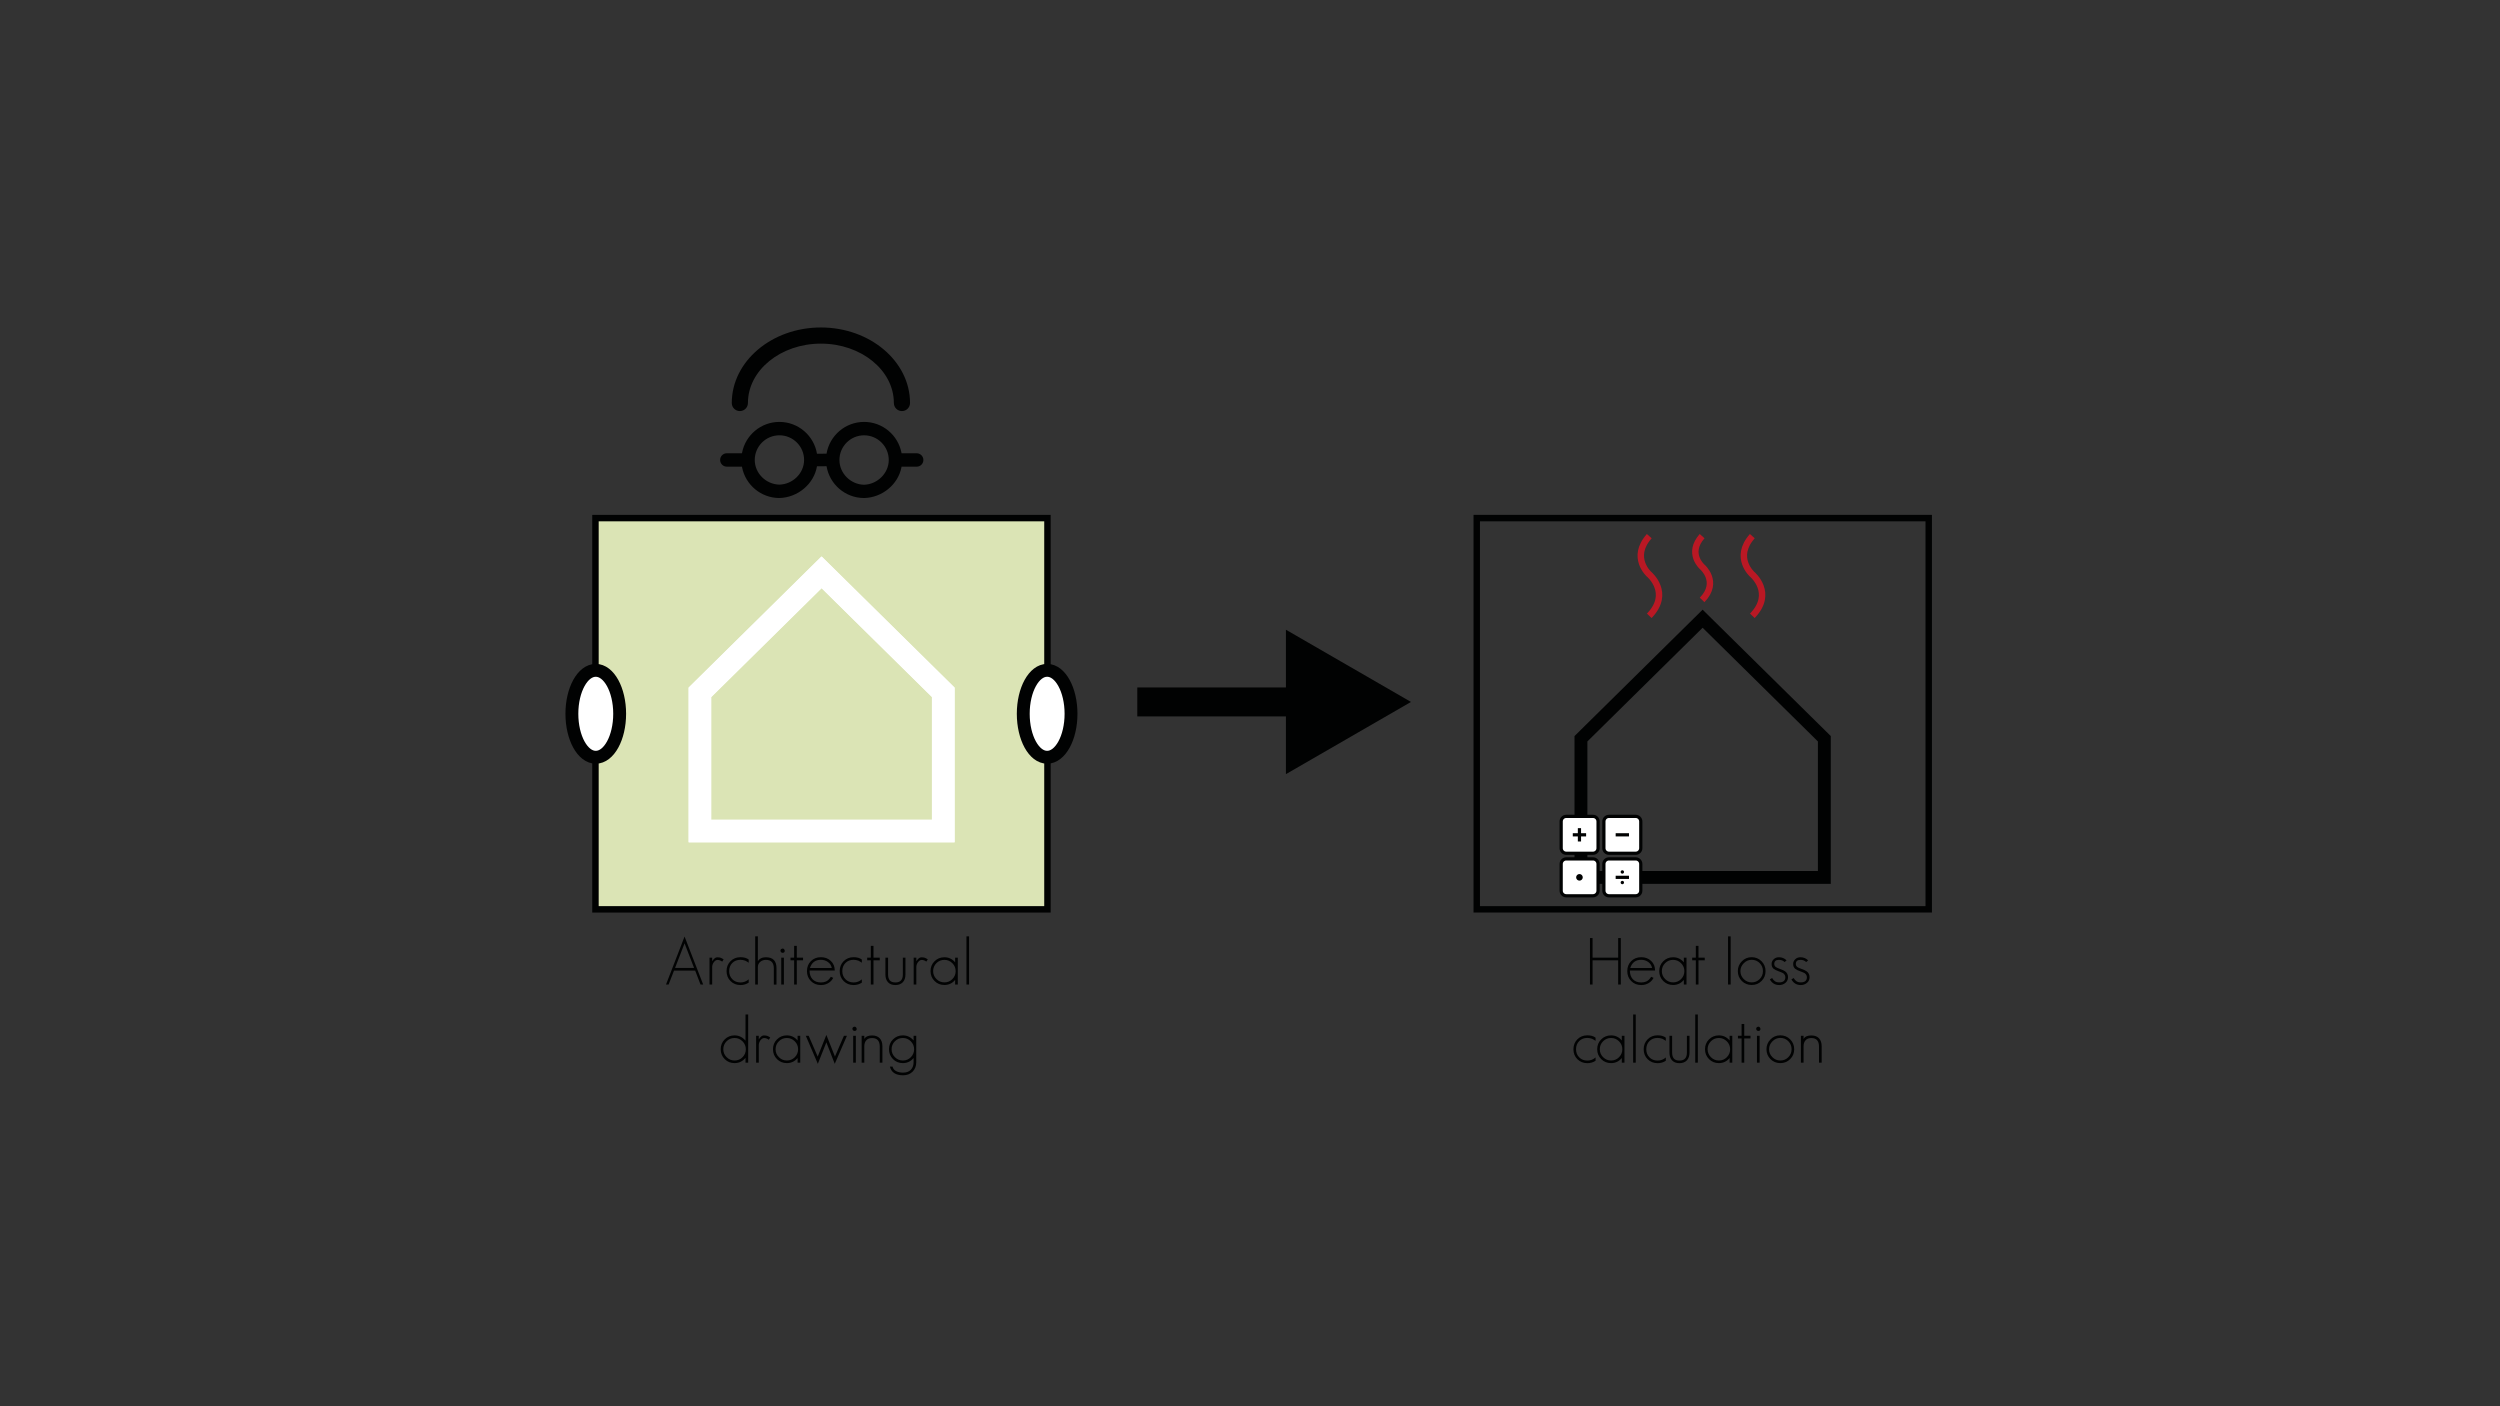 <?xml version="1.0" encoding="utf-8"?>
<!-- Generator: Adobe Illustrator 16.0.0, SVG Export Plug-In . SVG Version: 6.00 Build 0)  -->
<!DOCTYPE svg PUBLIC "-//W3C//DTD SVG 1.1//EN" "http://www.w3.org/Graphics/SVG/1.1/DTD/svg11.dtd">
<svg version="1.1" id="Layer_1" xmlns="http://www.w3.org/2000/svg" xmlns:xlink="http://www.w3.org/1999/xlink" x="0px" y="0px"
	 width="1920px" height="1080px" viewBox="0 0 1920 1080" enable-background="new 0 0 1920 1080" xml:space="preserve">
<rect x="0" y="0" width="1920" height="1080" fill="#333333" stroke="none"/>
<rect x="457.313" y="397.908" fill="#DBE4B5" width="347.127" height="300.471"/>
<g>
	<defs>
		<rect id="SVGID_1_" x="434.264" y="251.5" width="1049.475" height="451.823"/>
	</defs>
	<clipPath id="SVGID_2_">
		<use xlink:href="#SVGID_1_"  overflow="visible"/>
	</clipPath>
	
		<rect x="457.313" y="397.908" clip-path="url(#SVGID_2_)" fill="none" stroke="#010202" stroke-width="4.943" stroke-miterlimit="10" width="347.127" height="300.472"/>
</g>
<line fill="none" stroke="#010202" stroke-width="22.244" stroke-miterlimit="10" x1="873.45" y1="539.087" x2="1003.819" y2="539.087"/>
<polygon fill="#010202" points="987.59,594.54 1083.624,539.091 987.59,483.635 "/>
<polygon fill="none" stroke="#FFFFFF" stroke-width="17.301" stroke-miterlimit="10" points="537.409,531.701 630.852,439.506 
	724.344,531.701 724.344,638.206 537.409,638.206 "/>
<g>
	<defs>
		<rect id="SVGID_3_" x="434.264" y="251.5" width="1049.475" height="451.823"/>
	</defs>
	<clipPath id="SVGID_4_">
		<use xlink:href="#SVGID_3_"  overflow="visible"/>
	</clipPath>
	
		<rect x="1134.141" y="397.908" clip-path="url(#SVGID_4_)" fill="none" stroke="#010202" stroke-width="4.943" stroke-miterlimit="10" width="347.125" height="300.472"/>
</g>
<polygon fill="none" stroke="#010202" stroke-width="9.886" stroke-miterlimit="10" points="1214.167,567.364 1307.612,475.169 
	1401.1,567.364 1401.1,673.866 1214.167,673.866 "/>
<g>
	<defs>
		<rect id="SVGID_5_" x="434.264" y="251.5" width="1049.475" height="451.823"/>
	</defs>
	<clipPath id="SVGID_6_">
		<use xlink:href="#SVGID_5_"  overflow="visible"/>
	</clipPath>
	<path clip-path="url(#SVGID_6_)" fill="none" stroke="#BA1824" stroke-width="4.943" stroke-miterlimit="10" d="M1266.633,411.758
		c-14.666,16.492,0,29.404,0,29.404s16.939,14.295,0,31.778"/>
	<path clip-path="url(#SVGID_6_)" fill="none" stroke="#BA1824" stroke-width="4.943" stroke-miterlimit="10" d="M1345.784,411.758
		c-14.666,16.492,0,29.404,0,29.404s16.939,14.295,0,31.778"/>
	<path clip-path="url(#SVGID_6_)" fill="none" stroke="#BA1824" stroke-width="4.943" stroke-miterlimit="10" d="M1307.229,411.758
		c-11.74,13.205,0,23.539,0,23.539s13.561,11.44,0,25.439"/>
	<path clip-path="url(#SVGID_6_)" fill="#FFFFFF" d="M1227.311,651.413c0,2.15-1.742,3.893-3.891,3.893h-20.548
		c-2.15,0-3.893-1.742-3.893-3.893v-20.545c0-2.15,1.742-3.893,3.893-3.893h20.548c2.149,0,3.891,1.742,3.891,3.893V651.413z"/>
	<path clip-path="url(#SVGID_6_)" fill="none" stroke="#010202" stroke-width="2.472" stroke-miterlimit="10" d="M1227.311,651.413
		c0,2.15-1.742,3.893-3.891,3.893h-20.548c-2.15,0-3.893-1.742-3.893-3.893v-20.545c0-2.15,1.742-3.893,3.893-3.893h20.548
		c2.149,0,3.891,1.742,3.891,3.893V651.413z"/>
	<path clip-path="url(#SVGID_6_)" fill="#FFFFFF" d="M1227.311,684.067c0,2.152-1.742,3.895-3.891,3.895h-20.548
		c-2.15,0-3.893-1.742-3.893-3.895V663.52c0-2.146,1.742-3.891,3.893-3.891h20.548c2.149,0,3.891,1.744,3.891,3.891V684.067z"/>
	<path clip-path="url(#SVGID_6_)" fill="none" stroke="#010202" stroke-width="2.472" stroke-miterlimit="10" d="M1227.311,684.067
		c0,2.152-1.742,3.895-3.891,3.895h-20.548c-2.15,0-3.893-1.742-3.893-3.895V663.52c0-2.146,1.742-3.891,3.893-3.891h20.548
		c2.149,0,3.891,1.744,3.891,3.891V684.067z"/>
	<path clip-path="url(#SVGID_6_)" fill="#FFFFFF" d="M1260.116,651.413c0,2.15-1.742,3.893-3.893,3.893h-20.549
		c-2.148,0-3.889-1.742-3.889-3.893v-20.545c0-2.15,1.74-3.893,3.889-3.893h20.549c2.15,0,3.893,1.742,3.893,3.893V651.413z"/>
	<path clip-path="url(#SVGID_6_)" fill="none" stroke="#010202" stroke-width="2.472" stroke-miterlimit="10" d="M1260.116,651.413
		c0,2.15-1.742,3.893-3.893,3.893h-20.549c-2.148,0-3.889-1.742-3.889-3.893v-20.545c0-2.15,1.74-3.893,3.889-3.893h20.549
		c2.15,0,3.893,1.742,3.893,3.893V651.413z"/>
	<path clip-path="url(#SVGID_6_)" fill="#010202" d="M1214.321,673.793c0,0.723-0.582,1.307-1.303,1.307
		c-0.725,0-1.309-0.584-1.309-1.307c0-0.719,0.584-1.301,1.309-1.301C1213.739,672.493,1214.321,673.075,1214.321,673.793"/>
	<path clip-path="url(#SVGID_6_)" fill="none" stroke="#010202" stroke-width="2.472" stroke-miterlimit="10" d="M1214.321,673.793
		c0,0.723-0.582,1.307-1.303,1.307c-0.725,0-1.309-0.584-1.309-1.307c0-0.719,0.584-1.301,1.309-1.301
		C1213.739,672.493,1214.321,673.075,1214.321,673.793z"/>
	<path clip-path="url(#SVGID_6_)" fill="#FFFFFF" d="M1260.116,684.067c0,2.152-1.742,3.895-3.893,3.895h-20.549
		c-2.148,0-3.889-1.742-3.889-3.895V663.52c0-2.146,1.74-3.891,3.889-3.891h20.549c2.15,0,3.893,1.744,3.893,3.891V684.067z"/>
	<path clip-path="url(#SVGID_6_)" fill="none" stroke="#010202" stroke-width="2.472" stroke-miterlimit="10" d="M1260.116,684.067
		c0,2.152-1.742,3.895-3.893,3.895h-20.549c-2.148,0-3.889-1.742-3.889-3.895V663.52c0-2.146,1.74-3.891,3.889-3.891h20.549
		c2.15,0,3.893,1.744,3.893,3.891V684.067z"/>
	
		<line clip-path="url(#SVGID_6_)" fill="none" stroke="#010202" stroke-width="2.472" stroke-miterlimit="10" x1="1240.827" y1="641.139" x2="1251.065" y2="641.139"/>
	
		<line clip-path="url(#SVGID_6_)" fill="none" stroke="#010202" stroke-width="2.472" stroke-miterlimit="10" x1="1240.827" y1="673.793" x2="1251.065" y2="673.793"/>
	
		<line clip-path="url(#SVGID_6_)" fill="none" stroke="#010202" stroke-width="2.472" stroke-miterlimit="10" x1="1207.895" y1="641.139" x2="1218.135" y2="641.139"/>
	
		<line clip-path="url(#SVGID_6_)" fill="none" stroke="#010202" stroke-width="2.472" stroke-miterlimit="10" x1="1213.018" y1="636.022" x2="1213.018" y2="646.26"/>
	<path clip-path="url(#SVGID_6_)" fill="#010202" d="M1247.252,669.676c0,0.719-0.583,1.303-1.302,1.303
		c-0.725,0-1.311-0.584-1.311-1.303c0-0.723,0.586-1.307,1.311-1.307C1246.668,668.37,1247.252,668.954,1247.252,669.676"/>
	<path clip-path="url(#SVGID_6_)" fill="#010202" d="M1247.252,677.786c0,0.719-0.583,1.305-1.302,1.305
		c-0.725,0-1.311-0.586-1.311-1.305c0-0.721,0.586-1.305,1.311-1.305C1246.668,676.481,1247.252,677.065,1247.252,677.786"/>
	<path clip-path="url(#SVGID_6_)" fill="#010202" d="M663.573,372.284c10.189-0.289,18.994-8.764,18.994-19.018
		c0-10.447-8.494-18.952-18.941-18.952c-10.441,0-18.945,8.5-18.945,18.952C644.686,363.57,653.321,372.074,663.573,372.284
		l0.056,10.2c-14.49,0-26.541-10.588-28.845-24.436l-4.448,0.05h-2.9c-2.275,13.568-14.717,24.015-28.834,24.381l-0.092-10.286
		c10.242-0.233,19.033-8.641,19.033-18.947c0-10.442-8.496-18.937-18.947-18.937c-10.438,0-18.941,8.49-18.941,18.932
		c0,10.291,8.633,18.69,18.852,18.952l0.09,10.286c-14.164,0-26.004-10.128-28.67-23.524l-0.096-0.566h-11.622
		c-2.845,0-5.148-2.298-5.148-5.148c0-2.84,2.303-5.143,5.148-5.143h11.622l0.092-0.507c2.637-13.423,14.498-23.568,28.674-23.568
		c14.488,0,26.549,10.588,28.846,24.436h2.889l4.459-0.05c2.32-13.813,14.373-24.386,28.836-24.386
		c14.164,0,26.014,10.131,28.674,23.526l0.098,0.569h11.623c2.846,0,5.146,2.298,5.146,5.148c0,2.837-2.301,5.14-5.146,5.14h-11.623
		l-0.088,0.51c-2.602,13.212-14.783,23.257-28.68,23.568L663.573,372.284z"/>
	<path clip-path="url(#SVGID_6_)" fill="#010202" d="M692.694,315.711c-3.428,0-6.207-2.775-6.207-6.203
		c0-25.146-25.135-45.6-56.037-45.6c-30.9,0-56.041,20.457-56.041,45.6c0,3.428-2.775,6.203-6.207,6.203
		c-3.428,0-6.201-2.775-6.201-6.203c0-31.987,30.701-58.009,68.449-58.009c37.744,0,68.455,26.022,68.455,58.009
		C698.899,312.931,696.12,315.711,692.694,315.711"/>
	<polygon clip-path="url(#SVGID_6_)" fill="none" stroke="#FFFFFF" stroke-width="17.301" stroke-miterlimit="10" points="
		537.647,531.754 631.088,439.56 724.577,531.754 724.577,638.26 537.647,638.26 	"/>
	<path clip-path="url(#SVGID_6_)" fill="#FFFFFF" d="M475.895,548.196c0,18.439-8.215,33.389-18.346,33.389
		c-10.129,0-18.342-14.949-18.342-33.389c0-18.44,8.212-33.385,18.342-33.385C467.68,514.811,475.895,529.756,475.895,548.196"/>
	<path clip-path="url(#SVGID_6_)" fill="none" stroke="#010202" stroke-width="9.886" stroke-miterlimit="10" d="M475.895,548.196
		c0,18.439-8.215,33.389-18.346,33.389c-10.129,0-18.342-14.949-18.342-33.389c0-18.44,8.212-33.385,18.342-33.385
		C467.68,514.811,475.895,529.756,475.895,548.196z"/>
	<path clip-path="url(#SVGID_6_)" fill="#FFFFFF" d="M822.545,548.196c0,18.439-8.211,33.389-18.343,33.389
		c-10.129,0-18.344-14.949-18.344-33.389c0-18.44,8.215-33.385,18.344-33.385C814.334,514.811,822.545,529.756,822.545,548.196"/>
	
		<ellipse clip-path="url(#SVGID_6_)" fill="none" stroke="#010202" stroke-width="9.886" stroke-miterlimit="10" cx="804.202" cy="548.196" rx="18.343" ry="33.389"/>
</g>
<g>
	<path fill="#010202" d="M537.996,756.122l-4.1-10.701h-16.25l-4.15,10.701h-2l14.25-36.85l14.3,36.85H537.996z M525.746,724.471
		l-7.3,18.9h14.6L525.746,724.471z"/>
	<path fill="#010202" d="M554.646,738.522c-0.533-0.4-1.1-0.717-1.7-0.951c-0.6-0.232-1.234-0.35-1.9-0.35
		c-0.567,0-1.1,0.176-1.6,0.525s-0.934,0.783-1.3,1.299c-0.367,0.518-0.658,1.094-0.875,1.727s-0.325,1.217-0.325,1.75v13.6h-2.05
		v-20.65h2.05v2.801c0.433-0.768,1-1.467,1.7-2.102c0.7-0.633,1.467-0.949,2.3-0.949c1.033,0,1.883,0.117,2.55,0.35
		c0.667,0.234,1.417,0.65,2.25,1.25L554.646,738.522z"/>
	<path fill="#010202" d="M568.695,756.522c-3.067,0-5.617-1.018-7.65-3.051c-2.034-2.033-3.05-4.582-3.05-7.65
		c0-3.066,1.016-5.615,3.05-7.65c2.033-2.031,4.583-3.049,7.65-3.049c2.633,0,4.733,0.6,6.3,1.799v2.451l-1.3-0.85l-1.4-0.75
		c-1.267-0.434-2.467-0.65-3.6-0.65c-2.567,0-4.65,0.799-6.25,2.4c-1.633,1.633-2.45,3.732-2.45,6.299
		c0,2.533,0.816,4.617,2.45,6.25c1.633,1.635,3.717,2.451,6.25,2.451c2.4,0,4.5-0.801,6.3-2.4v2.549
		C573.128,755.905,571.028,756.522,568.695,756.522z"/>
	<path fill="#010202" d="M594.295,756.17v-12.449c0-4.367-2.034-6.551-6.1-6.551c-1.667,0-3.1,0.5-4.3,1.5
		c-1.234,1-1.85,2.334-1.85,4v13.451h-2.05v-37h2.05v19.1c1.233-2.033,3.283-3.051,6.15-3.051c5.433,0,8.15,2.785,8.15,8.352v12.648
		H594.295z"/>
	<path fill="#010202" d="M601.045,731.772c-0.367,0-0.75-0.15-1.15-0.451c-0.3-0.299-0.467-0.699-0.5-1.199
		c0-0.9,0.55-1.451,1.65-1.65c0.833,0,1.383,0.551,1.65,1.65C602.695,731.221,602.145,731.772,601.045,731.772z M599.995,756.122
		v-20.65h2.05v20.65H599.995z"/>
	<path fill="#010202" d="M611.944,737.522v18.6h-2.05v-18.6h-2.8v-2.051h2.8v-9.051h2.05v9.051h4.8v2.051H611.944z"/>
	<path fill="#010202" d="M621.745,745.372c0,2.799,0.75,5.018,2.25,6.65c1.566,1.666,3.716,2.5,6.45,2.5
		c1.4,0,2.667-0.234,3.8-0.701c1.433-0.6,2.716-1.816,3.85-3.65l1.85,0.852c-1.3,2.467-3.3,4.133-6,5c-1.034,0.332-2.2,0.5-3.5,0.5
		c-3.1,0-5.65-1.018-7.65-3.051c-2.034-2.033-3.05-4.582-3.05-7.65c0-3.1,1-5.65,3-7.65c2.033-2.031,4.6-3.049,7.7-3.049
		c3.066,0,5.6,0.949,7.6,2.85c2.033,1.9,3.05,4.367,3.05,7.4H621.745z M635.844,738.821c-1.567-1.133-3.367-1.699-5.4-1.699
		c-4.267,0-7.067,2.1-8.4,6.299h16.75C638.461,741.522,637.477,739.989,635.844,738.821z"/>
	<path fill="#010202" d="M655.594,756.522c-3.067,0-5.617-1.018-7.65-3.051c-2.034-2.033-3.05-4.582-3.05-7.65
		c0-3.066,1.016-5.615,3.05-7.65c2.033-2.031,4.583-3.049,7.65-3.049c2.633,0,4.733,0.6,6.3,1.799v2.451l-1.3-0.85l-1.4-0.75
		c-1.267-0.434-2.467-0.65-3.6-0.65c-2.567,0-4.65,0.799-6.25,2.4c-1.633,1.633-2.45,3.732-2.45,6.299
		c0,2.533,0.816,4.617,2.45,6.25c1.633,1.635,3.717,2.451,6.25,2.451c2.4,0,4.5-0.801,6.3-2.4v2.549
		C660.027,755.905,657.927,756.522,655.594,756.522z"/>
	<path fill="#010202" d="M670.843,737.522v18.6h-2.05v-18.6h-2.8v-2.051h2.8v-9.051h2.05v9.051h4.8v2.051H670.843z"/>
	<path fill="#010202" d="M693.394,754.321c-1.367,1.467-3.284,2.201-5.75,2.201c-2.434,0-4.317-0.717-5.65-2.15
		c-1.333-1.434-2-3.434-2-6v-12.9h2.05v12.9c0,1.967,0.433,3.482,1.3,4.549c0.9,1.068,2.333,1.602,4.3,1.602
		c3.833,0,5.75-2.051,5.75-6.15v-12.9h2v12.9C695.394,750.905,694.726,752.889,693.394,754.321z"/>
	<path fill="#010202" d="M711.442,738.522c-0.533-0.4-1.1-0.717-1.7-0.951c-0.6-0.232-1.234-0.35-1.9-0.35
		c-0.567,0-1.1,0.176-1.6,0.525s-0.934,0.783-1.3,1.299c-0.367,0.518-0.658,1.094-0.875,1.727s-0.325,1.217-0.325,1.75v13.6h-2.05
		v-20.65h2.05v2.801c0.433-0.768,1-1.467,1.7-2.102c0.7-0.633,1.467-0.949,2.3-0.949c1.033,0,1.883,0.117,2.55,0.35
		c0.667,0.234,1.417,0.65,2.25,1.25L711.442,738.522z"/>
	<path fill="#010202" d="M733.542,756.122v-3.551c-2.167,2.6-4.917,3.9-8.25,3.9c-3,0-5.517-1.016-7.55-3.051
		c-2.067-2.066-3.1-4.6-3.1-7.6s1.017-5.516,3.05-7.549c2.066-2.066,4.6-3.102,7.6-3.102c3.3,0,6.05,1.301,8.25,3.9v-3.6h2.05v20.65
		H733.542z M731.393,739.721c-1.7-1.699-3.733-2.551-6.1-2.551c-2.4,0-4.434,0.834-6.1,2.5c-1.7,1.701-2.55,3.75-2.55,6.15
		c0,2.367,0.85,4.4,2.55,6.1c1.7,1.701,3.733,2.551,6.1,2.551c2.4,0,4.433-0.832,6.1-2.5c1.7-1.699,2.55-3.75,2.55-6.15
		C733.942,743.456,733.093,741.42,731.393,739.721z"/>
	<path fill="#010202" d="M742.242,756.122v-37h2v37H742.242z"/>
</g>
<g>
	<path fill="#010202" d="M572.546,816.122v-3.701c-2.2,2.701-5,4.051-8.4,4.051c-3,0-5.517-1.016-7.55-3.051
		c-2.067-2.066-3.1-4.6-3.1-7.6s1.017-5.516,3.05-7.549c2.066-2.066,4.6-3.102,7.6-3.102c3.3,0,6.1,1.352,8.4,4.051v-20.1h2.05v37
		H572.546z M570.246,799.721c-1.7-1.699-3.733-2.551-6.1-2.551c-2.4,0-4.434,0.834-6.1,2.5c-1.7,1.701-2.55,3.75-2.55,6.15
		c0,2.367,0.85,4.4,2.55,6.1c1.7,1.701,3.732,2.551,6.1,2.551c2.4,0,4.433-0.832,6.1-2.5c1.7-1.699,2.55-3.75,2.55-6.15
		C572.796,803.456,571.946,801.42,570.246,799.721z"/>
	<path fill="#010202" d="M590.445,798.522c-0.533-0.4-1.1-0.717-1.7-0.951c-0.6-0.232-1.234-0.35-1.9-0.35
		c-0.567,0-1.1,0.176-1.6,0.525s-0.934,0.783-1.3,1.299c-0.367,0.518-0.658,1.094-0.875,1.727s-0.325,1.217-0.325,1.75v13.6h-2.05
		v-20.65h2.05v2.801c0.433-0.768,1-1.467,1.7-2.102c0.7-0.633,1.467-0.949,2.3-0.949c1.033,0,1.883,0.117,2.55,0.35
		c0.667,0.234,1.417,0.65,2.25,1.25L590.445,798.522z"/>
	<path fill="#010202" d="M612.545,816.122v-3.551c-2.167,2.6-4.917,3.9-8.25,3.9c-3,0-5.517-1.016-7.55-3.051
		c-2.067-2.066-3.1-4.6-3.1-7.6s1.017-5.516,3.05-7.549c2.066-2.066,4.6-3.102,7.6-3.102c3.3,0,6.05,1.301,8.25,3.9v-3.6h2.05v20.65
		H612.545z M610.396,799.721c-1.7-1.699-3.733-2.551-6.1-2.551c-2.4,0-4.434,0.834-6.1,2.5c-1.7,1.701-2.55,3.75-2.55,6.15
		c0,2.367,0.85,4.4,2.55,6.1c1.7,1.701,3.733,2.551,6.1,2.551c2.4,0,4.433-0.832,6.1-2.5c1.7-1.699,2.55-3.75,2.55-6.15
		C612.945,803.456,612.096,801.42,610.396,799.721z"/>
	<path fill="#010202" d="M641.095,817.022l-6.45-16.5l-6.55,16.5l-9.25-21.551h2.2l6.95,16l6.65-16.65l6.6,16.6l6.9-15.949h2.3
		L641.095,817.022z"/>
	<path fill="#010202" d="M656.295,791.772c-0.367,0-0.75-0.15-1.15-0.451c-0.3-0.299-0.467-0.699-0.5-1.199
		c0-0.9,0.55-1.451,1.65-1.65c0.833,0,1.383,0.551,1.65,1.65C657.945,791.221,657.395,791.772,656.295,791.772z M655.245,816.122
		v-20.65h2.05v20.65H655.245z"/>
	<path fill="#010202" d="M675.645,816.122v-12.35c0-4.367-1.967-6.551-5.9-6.551c-1.934,0-3.4,0.566-4.4,1.699
		c-1.034,1.135-1.55,2.684-1.55,4.65v12.551h-2.05v-20.65h2.05v2.5c0.933-1.832,2.917-2.75,5.95-2.75c2.566,0,4.533,0.734,5.9,2.199
		c1.366,1.469,2.05,3.518,2.05,6.15v12.551H675.645z"/>
	<path fill="#010202" d="M700.894,823.022c-1.867,1.865-4.317,2.799-7.35,2.799c-5.633,0-9-2.217-10.1-6.65h2.05
		c0.366,1.633,1.417,2.852,3.15,3.65c1.367,0.633,3,0.951,4.9,0.951c2.566,0,4.55-0.719,5.95-2.15c1.433-1.434,2.15-3.434,2.15-6
		v-3.051c-2.167,2.6-4.917,3.9-8.25,3.9c-3,0-5.517-1.016-7.55-3.051c-2.067-2.066-3.1-4.6-3.1-7.6s1.017-5.516,3.05-7.549
		c2.066-2.066,4.6-3.102,7.6-3.102c3.3,0,6.05,1.301,8.25,3.9v-3.6h2.05v20.199C703.694,818.704,702.76,821.155,700.894,823.022z
		 M699.494,799.721c-1.7-1.699-3.733-2.551-6.1-2.551c-2.4,0-4.434,0.834-6.1,2.5c-1.7,1.701-2.55,3.75-2.55,6.15
		c0,2.367,0.85,4.4,2.55,6.1c1.7,1.701,3.733,2.551,6.1,2.551c2.4,0,4.433-0.832,6.1-2.5c1.7-1.699,2.55-3.75,2.55-6.15
		C702.043,803.456,701.194,801.42,699.494,799.721z"/>
</g>
<g>
	<path fill="#010202" d="M1242.746,756.122v-18.6h-19.65v18.6h-2V720.42h2v15.051h19.65V720.42h2.05v35.701H1242.746z"/>
	<path fill="#010202" d="M1251.746,745.372c0,2.799,0.75,5.018,2.25,6.65c1.566,1.666,3.716,2.5,6.45,2.5
		c1.399,0,2.666-0.234,3.8-0.701c1.433-0.6,2.716-1.816,3.85-3.65l1.851,0.852c-1.301,2.467-3.301,4.133-6,5
		c-1.034,0.332-2.2,0.5-3.5,0.5c-3.101,0-5.65-1.018-7.65-3.051c-2.033-2.033-3.05-4.582-3.05-7.65c0-3.1,1-5.65,3-7.65
		c2.032-2.031,4.6-3.049,7.7-3.049c3.066,0,5.6,0.949,7.6,2.85c2.033,1.9,3.05,4.367,3.05,7.4H1251.746z M1265.845,738.821
		c-1.567-1.133-3.367-1.699-5.399-1.699c-4.268,0-7.067,2.1-8.4,6.299h16.75C1268.461,741.522,1267.478,739.989,1265.845,738.821z"
		/>
	<path fill="#010202" d="M1293.196,756.122v-3.551c-2.168,2.6-4.918,3.9-8.25,3.9c-3,0-5.518-1.016-7.551-3.051
		c-2.066-2.066-3.1-4.6-3.1-7.6s1.017-5.516,3.05-7.549c2.066-2.066,4.601-3.102,7.601-3.102c3.3,0,6.05,1.301,8.25,3.9v-3.6h2.05
		v20.65H1293.196z M1291.045,739.721c-1.7-1.699-3.733-2.551-6.1-2.551c-2.4,0-4.434,0.834-6.101,2.5
		c-1.7,1.701-2.55,3.75-2.55,6.15c0,2.367,0.85,4.4,2.55,6.1c1.7,1.701,3.733,2.551,6.101,2.551c2.399,0,4.433-0.832,6.1-2.5
		c1.7-1.699,2.55-3.75,2.55-6.15C1293.595,743.456,1292.746,741.42,1291.045,739.721z"/>
	<path fill="#010202" d="M1304.446,737.522v18.6h-2.051v-18.6h-2.8v-2.051h2.8v-9.051h2.051v9.051h4.8v2.051H1304.446z"/>
	<path fill="#010202" d="M1327.144,756.122v-37h2v37H1327.144z"/>
	<path fill="#010202" d="M1352.894,753.372c-2.067,2.066-4.6,3.1-7.6,3.1s-5.518-1.016-7.551-3.051c-2.066-2.066-3.1-4.6-3.1-7.6
		c0-2.967,1.033-5.482,3.1-7.549c2.033-2.102,4.551-3.15,7.551-3.15c2.966,0,5.482,1.033,7.55,3.1c2.066,2.066,3.1,4.6,3.1,7.6
		S1354.927,751.338,1352.894,753.372z M1351.444,739.67c-1.667-1.699-3.717-2.549-6.149-2.549c-2.334,0-4.351,0.867-6.051,2.6
		c-1.733,1.734-2.6,3.768-2.6,6.1c0,2.367,0.85,4.4,2.55,6.1c1.7,1.701,3.733,2.551,6.101,2.551c2.399,0,4.433-0.832,6.1-2.5
		c1.7-1.699,2.55-3.75,2.55-6.15C1353.944,743.389,1353.111,741.338,1351.444,739.67z"/>
	<path fill="#010202" d="M1371.244,754.821c-1.334,1.135-2.934,1.701-4.8,1.701c-3.2,0-5.601-1.451-7.2-4.352l1.75-1.049
		c0.566,1.033,1.25,1.834,2.05,2.4c0.833,0.633,1.967,0.949,3.4,0.949c3.133,0,4.699-1.332,4.699-4c0-1.166-0.55-2.184-1.649-3.051
		c-0.334-0.199-0.809-0.424-1.425-0.674c-0.617-0.25-1.375-0.541-2.275-0.875c-1.667-0.6-2.867-1.201-3.6-1.801
		c-1.067-0.865-1.601-2.115-1.601-3.75c0-1.4,0.533-2.6,1.601-3.6c1.032-1.033,2.383-1.551,4.05-1.551c2.3,0,4.25,0.801,5.85,2.4
		l-1.5,1.301c-1.134-1.133-2.583-1.701-4.35-1.701c-2.4,0-3.601,1.051-3.601,3.15c0,0.934,0.367,1.701,1.101,2.301
		c0.6,0.467,1.55,0.916,2.85,1.35c1.133,0.4,2.066,0.775,2.8,1.125s1.283,0.658,1.65,0.926c1.433,1.1,2.15,2.582,2.15,4.449
		C1373.194,752.272,1372.543,753.721,1371.244,754.821z"/>
	<path fill="#010202" d="M1387.793,754.821c-1.334,1.135-2.934,1.701-4.8,1.701c-3.2,0-5.601-1.451-7.2-4.352l1.75-1.049
		c0.566,1.033,1.25,1.834,2.05,2.4c0.833,0.633,1.967,0.949,3.4,0.949c3.133,0,4.699-1.332,4.699-4c0-1.166-0.55-2.184-1.649-3.051
		c-0.334-0.199-0.809-0.424-1.425-0.674c-0.617-0.25-1.375-0.541-2.275-0.875c-1.667-0.6-2.867-1.201-3.6-1.801
		c-1.067-0.865-1.601-2.115-1.601-3.75c0-1.4,0.533-2.6,1.601-3.6c1.032-1.033,2.383-1.551,4.05-1.551c2.3,0,4.25,0.801,5.85,2.4
		l-1.5,1.301c-1.134-1.133-2.583-1.701-4.35-1.701c-2.4,0-3.601,1.051-3.601,3.15c0,0.934,0.367,1.701,1.101,2.301
		c0.6,0.467,1.55,0.916,2.85,1.35c1.133,0.4,2.066,0.775,2.8,1.125s1.283,0.658,1.65,0.926c1.433,1.1,2.15,2.582,2.15,4.449
		C1389.744,752.272,1389.093,753.721,1387.793,754.821z"/>
</g>
<g>
	<path fill="#010202" d="M1219.095,816.522c-3.067,0-5.617-1.018-7.649-3.051c-2.034-2.033-3.051-4.582-3.051-7.65
		c0-3.066,1.017-5.615,3.051-7.65c2.032-2.031,4.582-3.049,7.649-3.049c2.633,0,4.733,0.6,6.3,1.799v2.451l-1.3-0.85l-1.399-0.75
		c-1.268-0.434-2.468-0.65-3.601-0.65c-2.567,0-4.649,0.799-6.25,2.4c-1.634,1.633-2.45,3.732-2.45,6.299
		c0,2.533,0.816,4.617,2.45,6.25c1.633,1.635,3.717,2.451,6.25,2.451c2.4,0,4.5-0.801,6.3-2.4v2.549
		C1223.528,815.905,1221.428,816.522,1219.095,816.522z"/>
	<path fill="#010202" d="M1245.545,816.122v-3.551c-2.168,2.6-4.918,3.9-8.25,3.9c-3,0-5.518-1.016-7.551-3.051
		c-2.066-2.066-3.1-4.6-3.1-7.6s1.017-5.516,3.05-7.549c2.066-2.066,4.601-3.102,7.601-3.102c3.3,0,6.05,1.301,8.25,3.9v-3.6h2.05
		v20.65H1245.545z M1243.395,799.721c-1.7-1.699-3.733-2.551-6.1-2.551c-2.4,0-4.434,0.834-6.101,2.5
		c-1.7,1.701-2.55,3.75-2.55,6.15c0,2.367,0.85,4.4,2.55,6.1c1.7,1.701,3.733,2.551,6.101,2.551c2.399,0,4.433-0.832,6.1-2.5
		c1.7-1.699,2.55-3.75,2.55-6.15C1245.945,803.456,1245.095,801.42,1243.395,799.721z"/>
	<path fill="#010202" d="M1254.245,816.122v-37h2v37H1254.245z"/>
	<path fill="#010202" d="M1273.044,816.522c-3.067,0-5.617-1.018-7.649-3.051c-2.034-2.033-3.051-4.582-3.051-7.65
		c0-3.066,1.017-5.615,3.051-7.65c2.032-2.031,4.582-3.049,7.649-3.049c2.633,0,4.733,0.6,6.3,1.799v2.451l-1.3-0.85l-1.399-0.75
		c-1.268-0.434-2.468-0.65-3.601-0.65c-2.567,0-4.649,0.799-6.25,2.4c-1.634,1.633-2.45,3.732-2.45,6.299
		c0,2.533,0.816,4.617,2.45,6.25c1.633,1.635,3.717,2.451,6.25,2.451c2.4,0,4.5-0.801,6.3-2.4v2.549
		C1277.477,815.905,1275.377,816.522,1273.044,816.522z"/>
	<path fill="#010202" d="M1295.544,814.321c-1.367,1.467-3.284,2.201-5.75,2.201c-2.434,0-4.317-0.717-5.65-2.15s-2-3.434-2-6v-12.9
		h2.05v12.9c0,1.967,0.434,3.482,1.301,4.549c0.899,1.068,2.332,1.602,4.3,1.602c3.833,0,5.75-2.051,5.75-6.15v-12.9h2v12.9
		C1297.544,810.905,1296.877,812.889,1295.544,814.321z"/>
	<path fill="#010202" d="M1301.943,816.122v-37h2v37H1301.943z"/>
	<path fill="#010202" d="M1328.343,816.122v-3.551c-2.168,2.6-4.918,3.9-8.25,3.9c-3,0-5.518-1.016-7.551-3.051
		c-2.066-2.066-3.1-4.6-3.1-7.6s1.017-5.516,3.05-7.549c2.066-2.066,4.601-3.102,7.601-3.102c3.3,0,6.05,1.301,8.25,3.9v-3.6h2.05
		v20.65H1328.343z M1326.193,799.721c-1.7-1.699-3.733-2.551-6.1-2.551c-2.4,0-4.434,0.834-6.101,2.5
		c-1.7,1.701-2.55,3.75-2.55,6.15c0,2.367,0.85,4.4,2.55,6.1c1.7,1.701,3.733,2.551,6.101,2.551c2.399,0,4.433-0.832,6.1-2.5
		c1.7-1.699,2.55-3.75,2.55-6.15C1328.743,803.456,1327.893,801.42,1326.193,799.721z"/>
	<path fill="#010202" d="M1339.593,797.522v18.6h-2.051v-18.6h-2.8v-2.051h2.8v-9.051h2.051v9.051h4.8v2.051H1339.593z"/>
	<path fill="#010202" d="M1350.393,791.772c-0.367,0-0.75-0.15-1.15-0.451c-0.3-0.299-0.467-0.699-0.5-1.199
		c0-0.9,0.55-1.451,1.65-1.65c0.833,0,1.383,0.551,1.649,1.65C1352.042,791.221,1351.493,791.772,1350.393,791.772z
		 M1349.343,816.122v-20.65h2.05v20.65H1349.343z"/>
	<path fill="#010202" d="M1374.892,813.372c-2.067,2.066-4.6,3.1-7.6,3.1s-5.518-1.016-7.551-3.051c-2.066-2.066-3.1-4.6-3.1-7.6
		c0-2.967,1.033-5.482,3.1-7.549c2.033-2.102,4.551-3.15,7.551-3.15c2.966,0,5.482,1.033,7.55,3.1c2.066,2.066,3.1,4.6,3.1,7.6
		S1376.925,811.338,1374.892,813.372z M1373.442,799.67c-1.667-1.699-3.717-2.549-6.149-2.549c-2.334,0-4.351,0.867-6.051,2.6
		c-1.733,1.734-2.6,3.768-2.6,6.1c0,2.367,0.85,4.4,2.55,6.1c1.7,1.701,3.733,2.551,6.101,2.551c2.399,0,4.433-0.832,6.1-2.5
		c1.7-1.699,2.55-3.75,2.55-6.15C1375.942,803.389,1375.109,801.338,1373.442,799.67z"/>
	<path fill="#010202" d="M1396.992,816.122v-12.35c0-4.367-1.968-6.551-5.9-6.551c-1.934,0-3.399,0.566-4.399,1.699
		c-1.034,1.135-1.551,2.684-1.551,4.65v12.551h-2.05v-20.65h2.05v2.5c0.934-1.832,2.917-2.75,5.95-2.75
		c2.566,0,4.533,0.734,5.9,2.199c1.366,1.469,2.05,3.518,2.05,6.15v12.551H1396.992z"/>
</g>
</svg>
